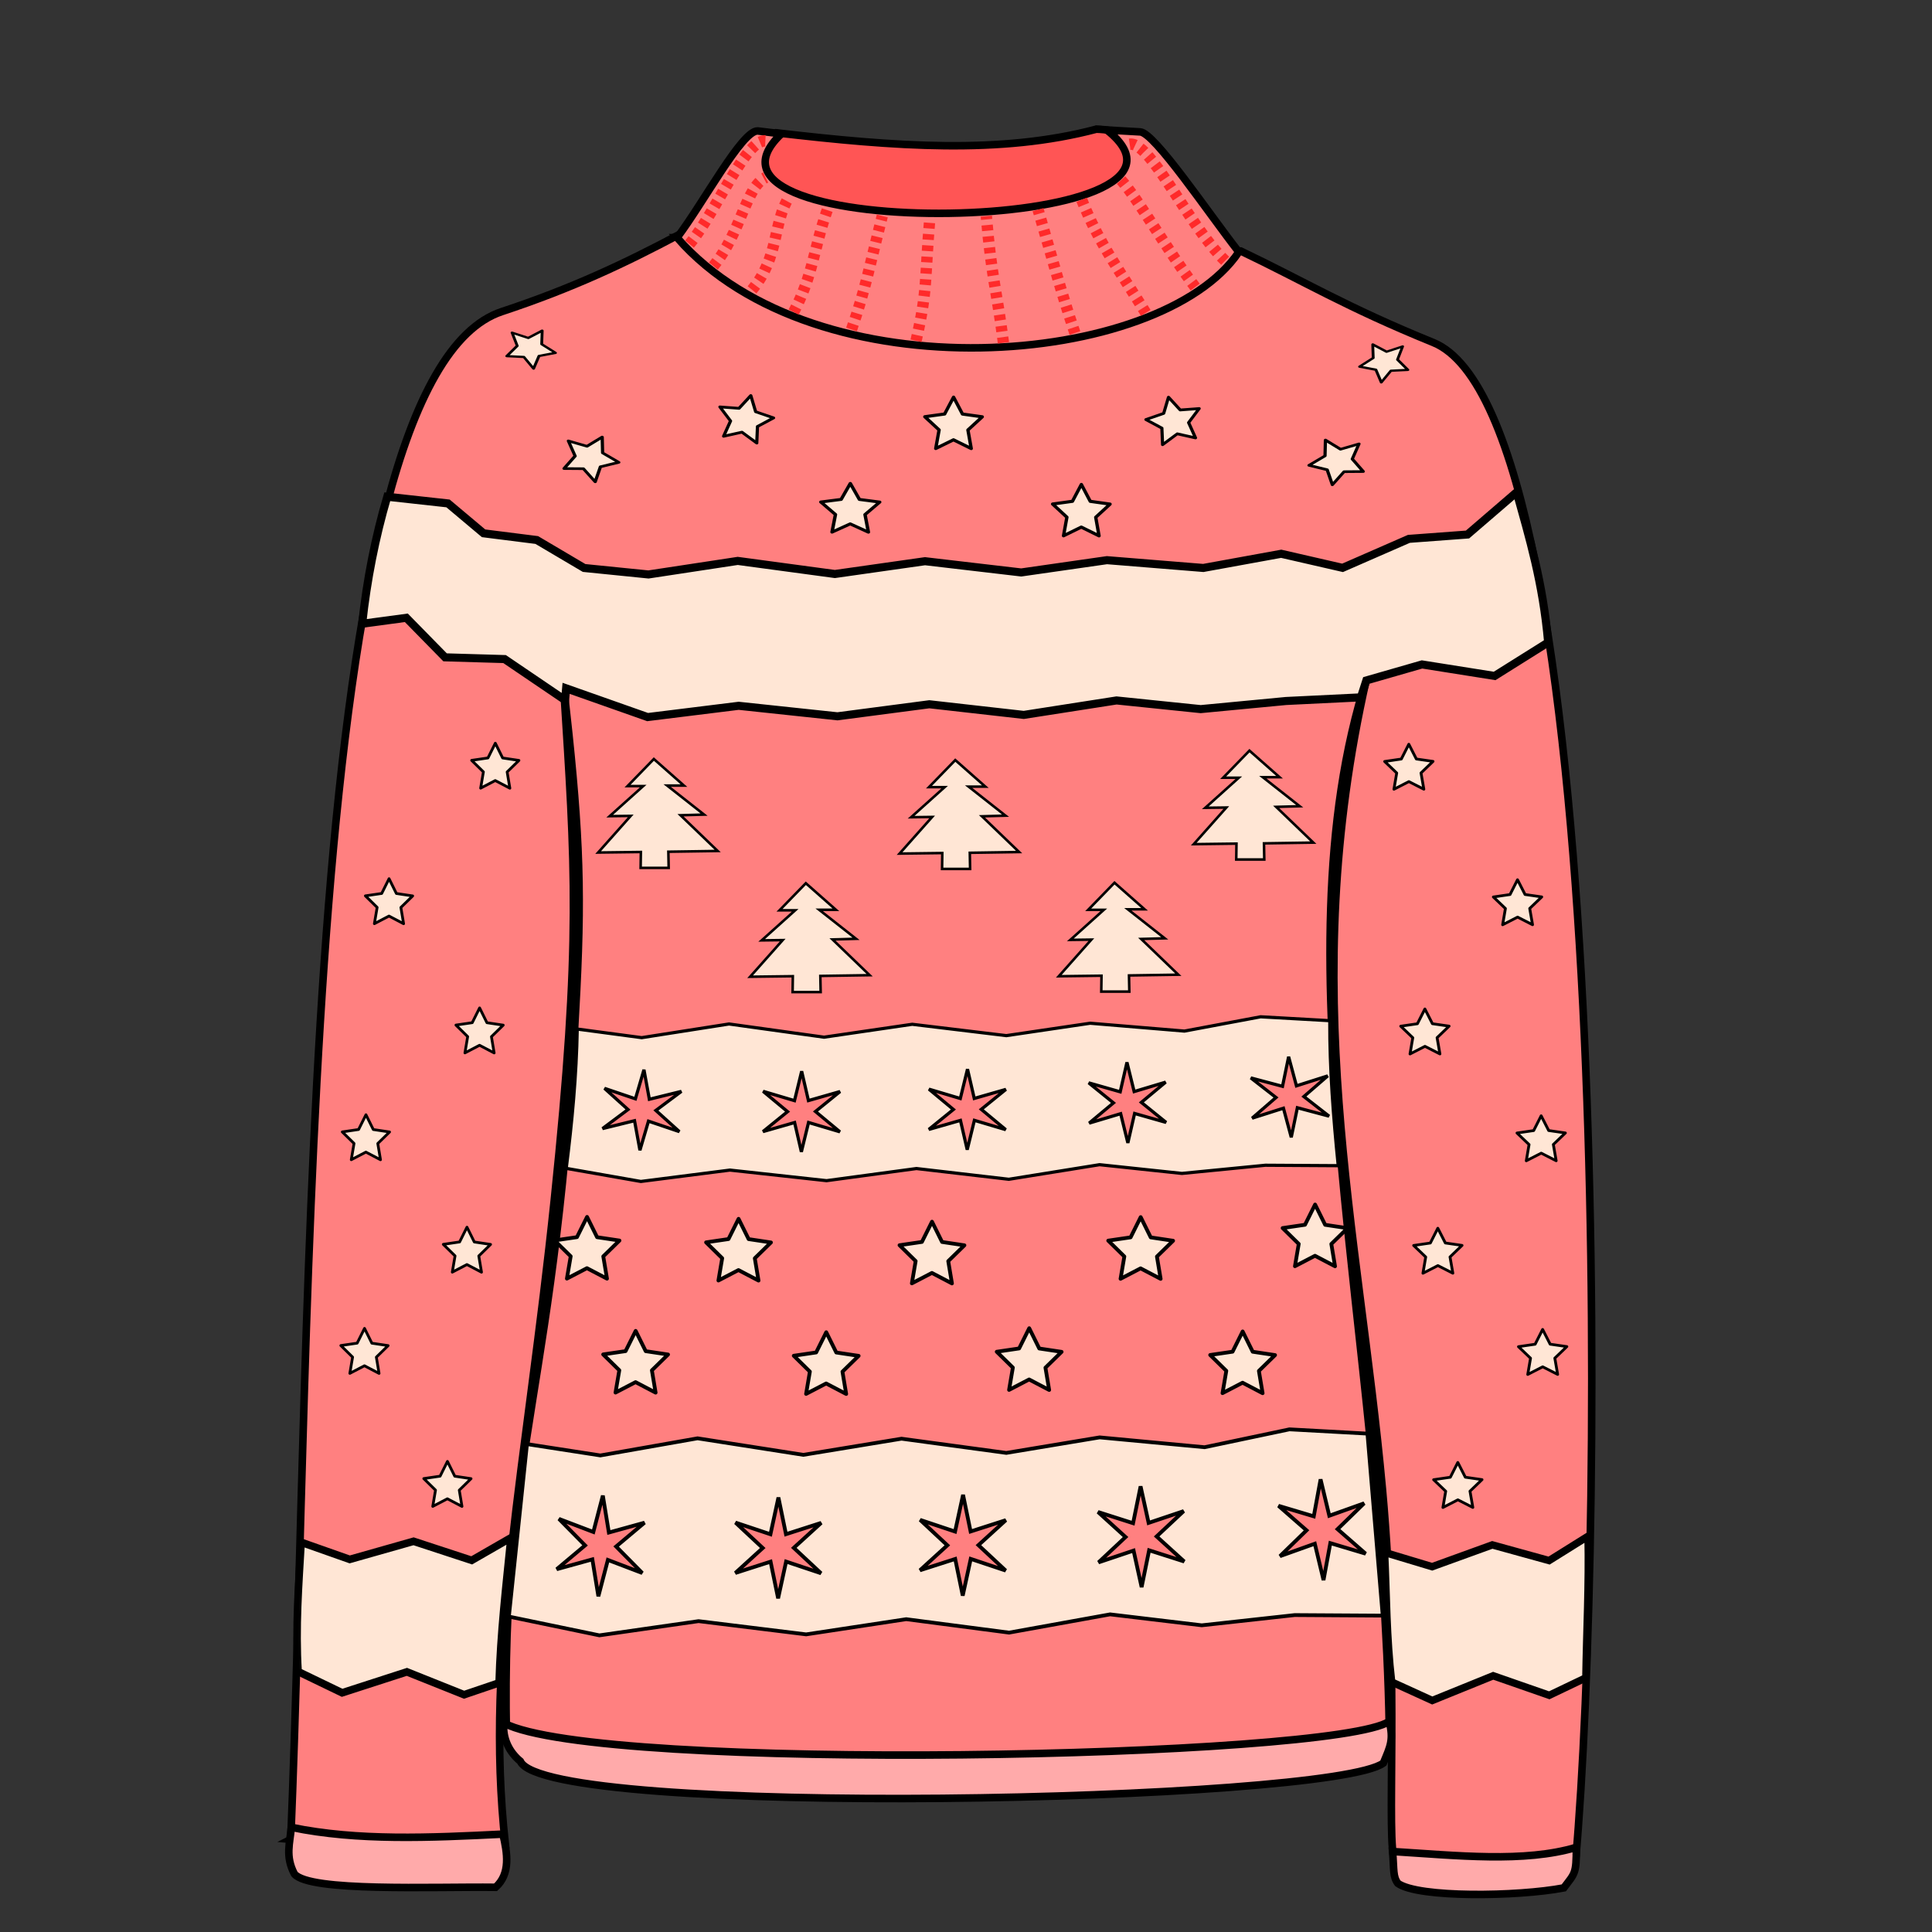 <svg xmlns="http://www.w3.org/2000/svg" cursor="default" viewBox="0 0 256 256">
    <rect x="0" y="0" width="256" height="256" fill="#333333" stroke="none"/>
    <path fill="#f55" fill-rule="evenodd" stroke="#000" d="M102.946 17.607c15.593 1.806 29.556 2.886 42.322-.49 5.665.134 6.908 3.717 8.214 6.65-21.18 12.766-38.402 6.729-55.893 1.965z"/>
    <path fill="#ff8080" fill-rule="evenodd" stroke="#000" d="M38.527 243.737c2.85-69.342 1.197-193.592 27.98-202.453 9.283-3.071 16.3-6.382 23.65-10.295l74.245 2.272c8.428 4.019 13.949 7.425 25.507 12.122 23.896 9.711 22.707 157.858 18.877 201.084-7.112 1.66-18.002.4-23.943.247-1.272-2.713.681-23.738-1.662-49.399-3.175-34.767-11.491-66.059-2.11-107.386-12.054 37.738 2.124 87.17 3.014 138.995-22.724 5.063-80.913 9.525-116.982.974-.726-38.883 6.67-45.262 9.313-98.72.711-14.382.325-22.106-1.739-40.31 1.515 23.992 2.377 33.553-1.235 68.155-3.625 34.714-9.312 60.054-6.478 85.37-5.373-.263-18.223.318-28.437-.656z"/>
    <path fill="#faa" fill-rule="evenodd" stroke="#000" d="M38.598 242.13c-.176 2.12-.829 3.803.41 6.178 2.012 2.408 18.294 1.668 26.661 1.768 2.019-1.807 1.553-4.577.967-7.045-9.624.478-19.237.925-28.038-.9zM184.526 245.334c.203 2.497.024 3.296.694 4.22 2.691 1.943 15.86 1.769 21.99.6 1.45-1.934 1.678-1.8 1.66-5.372-6.884 2.056-15.842 1.083-24.344.552zM66.747 228.31c-.176 2.12.778 3.892 2.195 5.062 3.435 7.624 107.426 5.406 114.359.246.947-2.253 1.374-3.06.788-5.527-7.26 4.899-104.735 6.842-117.342.22z"/>
    <path fill="#ff8080" fill-rule="evenodd" stroke="#000" d="M89.714 31.494c18.407 21.07 64.127 17.205 74.436 1.894-4.062-5.198-11.186-15.826-13.07-15.91l-4.418-.253c17.61 13.955-58.86 15.298-43.121.505l-3.157-.379c-2.074-.05-7.113 9.429-10.67 14.143z"/>
    <path fill="none" stroke="#ff2a2a" stroke-dasharray=".75,.75" stroke-width="1.5" d="M91.372 32.335c3.667-4.384 7.627-14.594 10.377-13.604M94.535 35.241c3.668-4.384 4.28-10.49 6.905-11.71M99.65 38.398c3.666-4.384 2.691-8.798 4.936-12.353M105.165 41.343c2.594-4.89 2.603-8.263 4.47-13.586M112.833 43.652c1.9-5.457 2.4-8.51 4.077-15.033M162.331 34.547c-5.006-4.786-10.082-16.38-12.832-15.39M158.364 38.034c-3.578-4.697-7.629-11.785-9.806-14.165M151.817 41.454c-3.355-5.455-6.17-9.106-8.504-15.028M142.432 44.123c-1.824-5.38-2.818-9.233-4.881-16.341M132.96 45.418c-.886-6.981-1.579-8.619-2.266-16.774M121.381 45.15c1.555-6.759 1.132-8.039 1.82-16.195"/>
    <path fill="#ffe6d5" fill-rule="evenodd" stroke="#000" stroke-width=".5" d="M170.857 189.395l-11.244 2.369-13.904-1.303-12.37 2.057-13.882-1.883-13.01 2.14-14.017-2.19-12.881 2.269-9.723-1.504-2.398 22.855 11.996 2.488 13.14-1.884 14.254 1.754 13.262-2.012 13.625 1.781 13.387-2.42 12.146 1.45 12.313-1.356 11.666.072-2.022-24.117zm4.127 6.626l1.155 4.823 4.615-1.65-3.52 3.425 3.715 3.25-4.674-1.398-.902 4.902-1.154-4.824-4.617 1.652 3.521-3.426-3.715-3.25 4.674 1.397zm-23.85.928l1.063 4.843 4.646-1.562-3.586 3.357 3.655 3.32-4.649-1.486-.994 4.883-1.063-4.844-4.646 1.563 3.584-3.358-3.652-3.32 4.648 1.486zm-23.523 1.123l.998 4.858 4.666-1.5-3.629 3.308 3.608 3.37-4.627-1.547-1.059 4.867-.998-4.858-4.668 1.5 3.63-3.308-3.608-3.37 4.627 1.547zm-47.73.102l.797 4.894 4.724-1.306-3.761 3.158 3.464 3.514-4.558-1.737-1.26 4.82-.797-4.894-4.724 1.307 3.761-3.159-3.465-3.513 4.56 1.736zm23.265.254l.999 4.86 4.667-1.5-3.63 3.308 3.609 3.369-4.629-1.549-1.058 4.87-.999-4.858-4.668 1.5 3.631-3.309-3.609-3.369 4.629 1.547z"/>
    <path fill="#ffe6d5" fill-rule="evenodd" stroke="#000" d="M39.5 221.492c-.36-5.877.076-11.488.401-17.136l6.44 2.273 8.46-2.4 7.702 2.526 5.199-2.993c-.64 6.349-1.38 12.648-1.568 19.223l-4.641 1.574-7.576-3.03-8.586 2.777z"/>
    <path fill="#ffe6d5" fill-rule="evenodd" stroke="#000" stroke-width=".98" d="M184.403 222.87c-.693-5.914-.671-11.47-.939-17.17l6.3 1.897 7.975-2.89 7.523 2.077 5.163-3.226c.135 6.484-.192 12.506-.29 18.758l-4.849 2.32-7.43-2.589-8.075 3.276z"/>
    <path fill="#ffe6d5" fill-rule="evenodd" stroke="#000" stroke-width="1.068" d="M170.405 92.886l-11.307 1.075-11.152-1.148-12.292 1.917-12.51-1.412-12.176 1.596-13.09-1.392-12.064 1.494-10.8-3.81-.134 1.564-8.019-5.44-7.885-.23-5.135-5.239-5.848.789c.627-5.85 1.74-11.456 3.32-16.83l8.053.887 4.71 3.958 7.049.89 6.272 3.705 8.532.86 11.826-1.797 12.87 1.736 11.946-1.697 12.748 1.491 11.357-1.629 12.768 1.033 10.324-1.88 8.132 1.866 8.786-3.841 7.767-.577 6.515-5.609c1.68 6.055 3.465 11.898 4.17 19.902l-7.092 4.448-9.622-1.526-7.376 2.122-.724 2.241z"/>
    <path fill="#ffe6d5" stroke="#000" stroke-linecap="round" stroke-linejoin="round" stroke-width=".5" d="M86.873 184.532l-2.657-1.393-2.658 1.384.504-2.957-2.138-2.1 2.968-.435 1.337-2.682 1.33 2.688 2.964.443-2.145 2.096zM100.508 169.683l-2.657-1.393-2.658 1.384.503-2.957-2.137-2.1 2.968-.435 1.336-2.682 1.332 2.688 2.963.443-2.145 2.096zM112.125 184.709l-2.657-1.393-2.658 1.384.503-2.957-2.137-2.1 2.968-.435 1.336-2.682 1.331 2.688 2.964.443-2.145 2.096zM139.021 184.178l-2.657-1.392-2.658 1.384.504-2.957-2.138-2.1 2.968-.436 1.337-2.682 1.33 2.689 2.964.442-2.145 2.097zM153.792 169.456l-2.657-1.393-2.657 1.384.503-2.957-2.138-2.1 2.968-.435 1.337-2.682 1.331 2.688 2.964.443-2.146 2.096zM167.303 184.608l-2.657-1.393-2.658 1.385.504-2.958-2.138-2.1 2.968-.435 1.337-2.682 1.33 2.688 2.965.443-2.146 2.096zM126.14 170.062l-2.656-1.393-2.658 1.384.503-2.957-2.138-2.1 2.968-.435 1.337-2.682 1.331 2.688 2.964.442-2.145 2.097zM80.431 169.43l-2.657-1.392-2.658 1.384.504-2.957-2.138-2.1 2.968-.436 1.337-2.682 1.33 2.689 2.965.442-2.146 2.097zM176.9 167.789l-2.656-1.393-2.658 1.384.503-2.957-2.137-2.1 2.968-.435 1.336-2.682 1.331 2.688 2.964.443-2.145 2.096z"/>
    <path fill="#ffe6d5" stroke="#000" stroke-linecap="round" stroke-linejoin="round" stroke-width=".364" d="M61.216 199.61l-1.937-1.014-1.938 1.009.367-2.156-1.558-1.531 2.164-.317.974-1.956.97 1.96 2.161.323-1.564 1.528zM50.228 181.984l-1.937-1.015-1.937 1.009.367-2.156-1.559-1.531 2.164-.317.974-1.955.97 1.96 2.161.322-1.564 1.528z"/>
    <path fill="#ffe6d5" stroke="#000" stroke-linecap="round" stroke-linejoin="round" stroke-width=".365" d="M63.803 168.574l-1.937-1.015-1.937 1.009.367-2.156-1.559-1.53 2.164-.318.974-1.955.97 1.96 2.161.322-1.564 1.528zM65.478 139.52l-1.937-1.016-1.937 1.01.366-2.157-1.558-1.53 2.164-.318.974-1.955.97 1.96 2.161.322-1.564 1.529zM53.48 122.398l-1.937-1.016-1.937 1.01.367-2.156-1.559-1.531 2.164-.318.974-1.955.97 1.96 2.161.323-1.564 1.528z"/>
    <path fill="#ffe6d5" stroke="#000" stroke-linecap="round" stroke-linejoin="round" stroke-width=".364" d="M67.56 104.442l-1.937-1.015-1.937 1.009.367-2.156-1.559-1.53 2.164-.318.974-1.955.97 1.96 2.161.322-1.564 1.529zM50.419 153.674l-1.937-1.015-1.938 1.01.367-2.157-1.558-1.53 2.163-.318.975-1.955.97 1.96 2.16.322-1.563 1.529z"/>
    <path fill="#ffe6d5" stroke="#000" stroke-linecap="round" stroke-linejoin="round" stroke-width=".364" d="M214.617 207.32l-1.937-1.016-1.937 1.01.367-2.156-1.559-1.531 2.164-.318.974-1.955.97 1.96 2.161.323-1.564 1.528zM203.63 189.693l-1.937-1.015-1.938 1.009.367-2.156-1.558-1.531 2.163-.317.975-1.956.97 1.96 2.16.323-1.563 1.528z" transform="matrix(-1.023 0 0 1 410.747 -7.57)"/>
    <path fill="#ffe6d5" stroke="#000" stroke-linecap="round" stroke-linejoin="round" stroke-width=".365" d="M217.205 176.283l-1.937-1.015-1.938 1.009.367-2.156-1.558-1.531 2.163-.317.975-1.956.97 1.96 2.16.323-1.563 1.528zM218.88 147.228l-1.938-1.015-1.937 1.01.367-2.157-1.559-1.53 2.164-.318.975-1.955.97 1.96 2.16.322-1.563 1.529zM206.882 130.106l-1.937-1.015-1.938 1.01.367-2.157-1.558-1.53 2.163-.318.975-1.955.97 1.96 2.16.322-1.563 1.529z" transform="matrix(-1.023 0 0 1 410.747 -7.57)"/>
    <path fill="#ffe6d5" stroke="#000" stroke-linecap="round" stroke-linejoin="round" stroke-width=".364" d="M220.962 112.15l-1.937-1.014-1.938 1.009.367-2.156-1.558-1.531 2.163-.317.975-1.956.97 1.96 2.16.323-1.563 1.528zM203.82 161.383l-1.937-1.015-1.937 1.009.367-2.156-1.559-1.53 2.164-.318.974-1.955.97 1.96 2.161.322-1.564 1.528z" transform="matrix(-1.023 0 0 1 410.747 -7.57)"/>
    <path fill="#ffe6d5" fill-rule="evenodd" stroke="#000" stroke-width=".338" d="M84.886 115h3.717l-.042-2.142 6.533-.099-4.92-4.734 3.118-.087-4.885-3.845h2.216l-3.985-3.518-3.486 3.587h2.072l-4.436 3.983 2.786-.036-4.317 4.855 5.659-.072zM105.024 131.459h3.717l-.042-2.142 6.533-.1-4.92-4.734 3.118-.087-4.885-3.845h2.216l-3.985-3.518-3.487 3.588h2.073l-4.436 3.983 2.786-.036-4.317 4.855 5.659-.072zM145.924 131.394h3.717l-.042-2.142 6.533-.1-4.92-4.734 3.118-.087-4.885-3.845h2.216l-3.985-3.518-3.486 3.588h2.072l-4.436 3.983 2.786-.036-4.316 4.855 5.658-.072zM124.829 115.14h3.716l-.042-2.141 6.534-.1-4.92-4.734 3.117-.087-4.884-3.845h2.215l-3.985-3.518-3.486 3.587h2.073l-4.437 3.983 2.786-.036-4.316 4.855 5.658-.072zM163.809 113.89h3.716l-.041-2.141 6.533-.1-4.92-4.734 3.117-.087-4.884-3.845h2.216l-3.985-3.518-3.487 3.588h2.073l-4.436 3.983 2.786-.036-4.317 4.855 5.659-.072z"/>
    <path fill="#ffe6d5" stroke="#000" stroke-linecap="round" stroke-linejoin="round" stroke-width=".5" d="M85.358 72.152L82.7 70.76l-2.658 1.384.503-2.957-2.137-2.1 2.968-.436 1.336-2.682 1.331 2.689 2.964.442-2.145 2.097z" transform="matrix(.777 .329 -.365 .618 38.877 -8.832)"/>
    <path fill="#ffe6d5" stroke="#000" stroke-linecap="round" stroke-linejoin="round" stroke-width=".5" d="M98.993 57.303l-2.657-1.392-2.658 1.384.503-2.957-2.137-2.1 2.968-.436 1.336-2.682 1.331 2.689 2.964.442-2.145 2.097z" transform="matrix(.827 .168 -.171 .715 28.206 1.104)"/>
    <path fill="#ffe6d5" stroke="#000" stroke-linecap="round" stroke-linejoin="round" stroke-width=".5" d="M110.61 72.33l-2.658-1.393-2.657 1.384.503-2.957-2.138-2.1 2.968-.436 1.337-2.682 1.331 2.689 2.964.442-2.146 2.097z" transform="matrix(.907 0 0 .789 14.745 13.447)"/>
    <path fill="#ffe6d5" stroke="#000" stroke-linecap="round" stroke-linejoin="round" stroke-width=".5" d="M137.506 71.799l-2.657-1.393-2.658 1.384.503-2.957-2.137-2.1 2.968-.435 1.336-2.682 1.331 2.688 2.964.443-2.145 2.096z" transform="matrix(.885 0 0 .832 23.935 11.265)"/>
    <path fill="#ffe6d5" stroke="#000" stroke-linecap="round" stroke-linejoin="round" stroke-width=".5" d="M124.625 57.682l-2.657-1.392-2.657 1.384.503-2.958-2.138-2.1 2.968-.435 1.337-2.682 1.33 2.689 2.965.442-2.146 2.097z" transform="matrix(.885 0 0 .832 18.4 11.443)"/>
    <path fill="#ffe6d5" stroke="#000" stroke-linecap="round" stroke-linejoin="round" stroke-width=".5" d="M78.916 57.05l-2.657-1.392-2.658 1.384.503-2.957-2.137-2.1 2.968-.435 1.336-2.682 1.332 2.688 2.963.443-2.145 2.096z" transform="matrix(.669 .31 -.356 .514 38.215 -4.947)"/>
    <path fill="#ffe6d5" stroke="#000" stroke-linecap="round" stroke-linejoin="round" stroke-width=".5" d="M85.358 72.152L82.7 70.76l-2.658 1.384.503-2.957-2.137-2.1 2.968-.436 1.336-2.682 1.331 2.689 2.964.442-2.145 2.097z" transform="matrix(-.771 .329 .362 .618 216.239 -8.437)"/>
    <path fill="#ffe6d5" stroke="#000" stroke-linecap="round" stroke-linejoin="round" stroke-width=".5" d="M98.993 57.303l-2.657-1.392-2.658 1.384.503-2.957-2.137-2.1 2.968-.436 1.336-2.682 1.331 2.689 2.964.442-2.145 2.097z" transform="matrix(-.821 .168 .17 .715 225.582 1.322)"/>
    <path fill="#ffe6d5" stroke="#000" stroke-linecap="round" stroke-linejoin="round" stroke-width=".5" d="M78.916 57.05l-2.657-1.392-2.658 1.384.503-2.957-2.137-2.1 2.968-.435 1.336-2.682 1.332 2.688 2.963.443-2.145 2.096z" transform="matrix(-.664 .31 .353 .514 215.289 -3.122)"/>
    <path fill="#ffe6d5" fill-rule="evenodd" stroke="#000" stroke-width=".424" d="M167.043 134.73l-10.1 1.894-12.489-1.041-11.11 1.644-12.47-1.505-11.685 1.71-12.59-1.75-11.57 1.813-8.543-1.139c-.106 6.152-.684 12.305-1.46 18.457l9.89 1.737 11.804-1.507 12.803 1.402 11.911-1.608 12.238 1.424 12.024-1.934 10.91 1.158 11.06-1.084 9.657.058c-.643-6.404-1.146-12.808-1.121-19.213zm3.706 5.297l1.037 3.854 4.146-1.319-3.162 2.738 3.337 2.598-4.198-1.118-.81 3.919-1.037-3.856-4.147 1.32 3.163-2.738-3.337-2.597 4.198 1.116zm-21.422.741l.955 3.872 4.173-1.25-3.22 2.684 3.281 2.654-4.175-1.188-.893 3.903-.954-3.872-4.174 1.25 3.22-2.684-3.281-2.654 4.175 1.188zm-21.128.898l.896 3.883 4.191-1.2-3.26 2.645 3.241 2.693-4.156-1.236-.95 3.89-.897-3.883-4.193 1.2 3.26-2.645-3.24-2.693 4.155 1.236zm-42.872.081l.716 3.912 4.244-1.044-3.379 2.524 3.112 2.809-4.094-1.388-1.132 3.853-.716-3.912-4.243 1.044 3.378-2.524-3.112-2.809 4.095 1.388zm20.898.203l.896 3.884 4.193-1.199-3.261 2.645 3.242 2.693-4.158-1.238-.951 3.892-.896-3.883-4.193 1.2 3.261-2.645-3.242-2.693 4.158 1.236z"/>
</svg>
